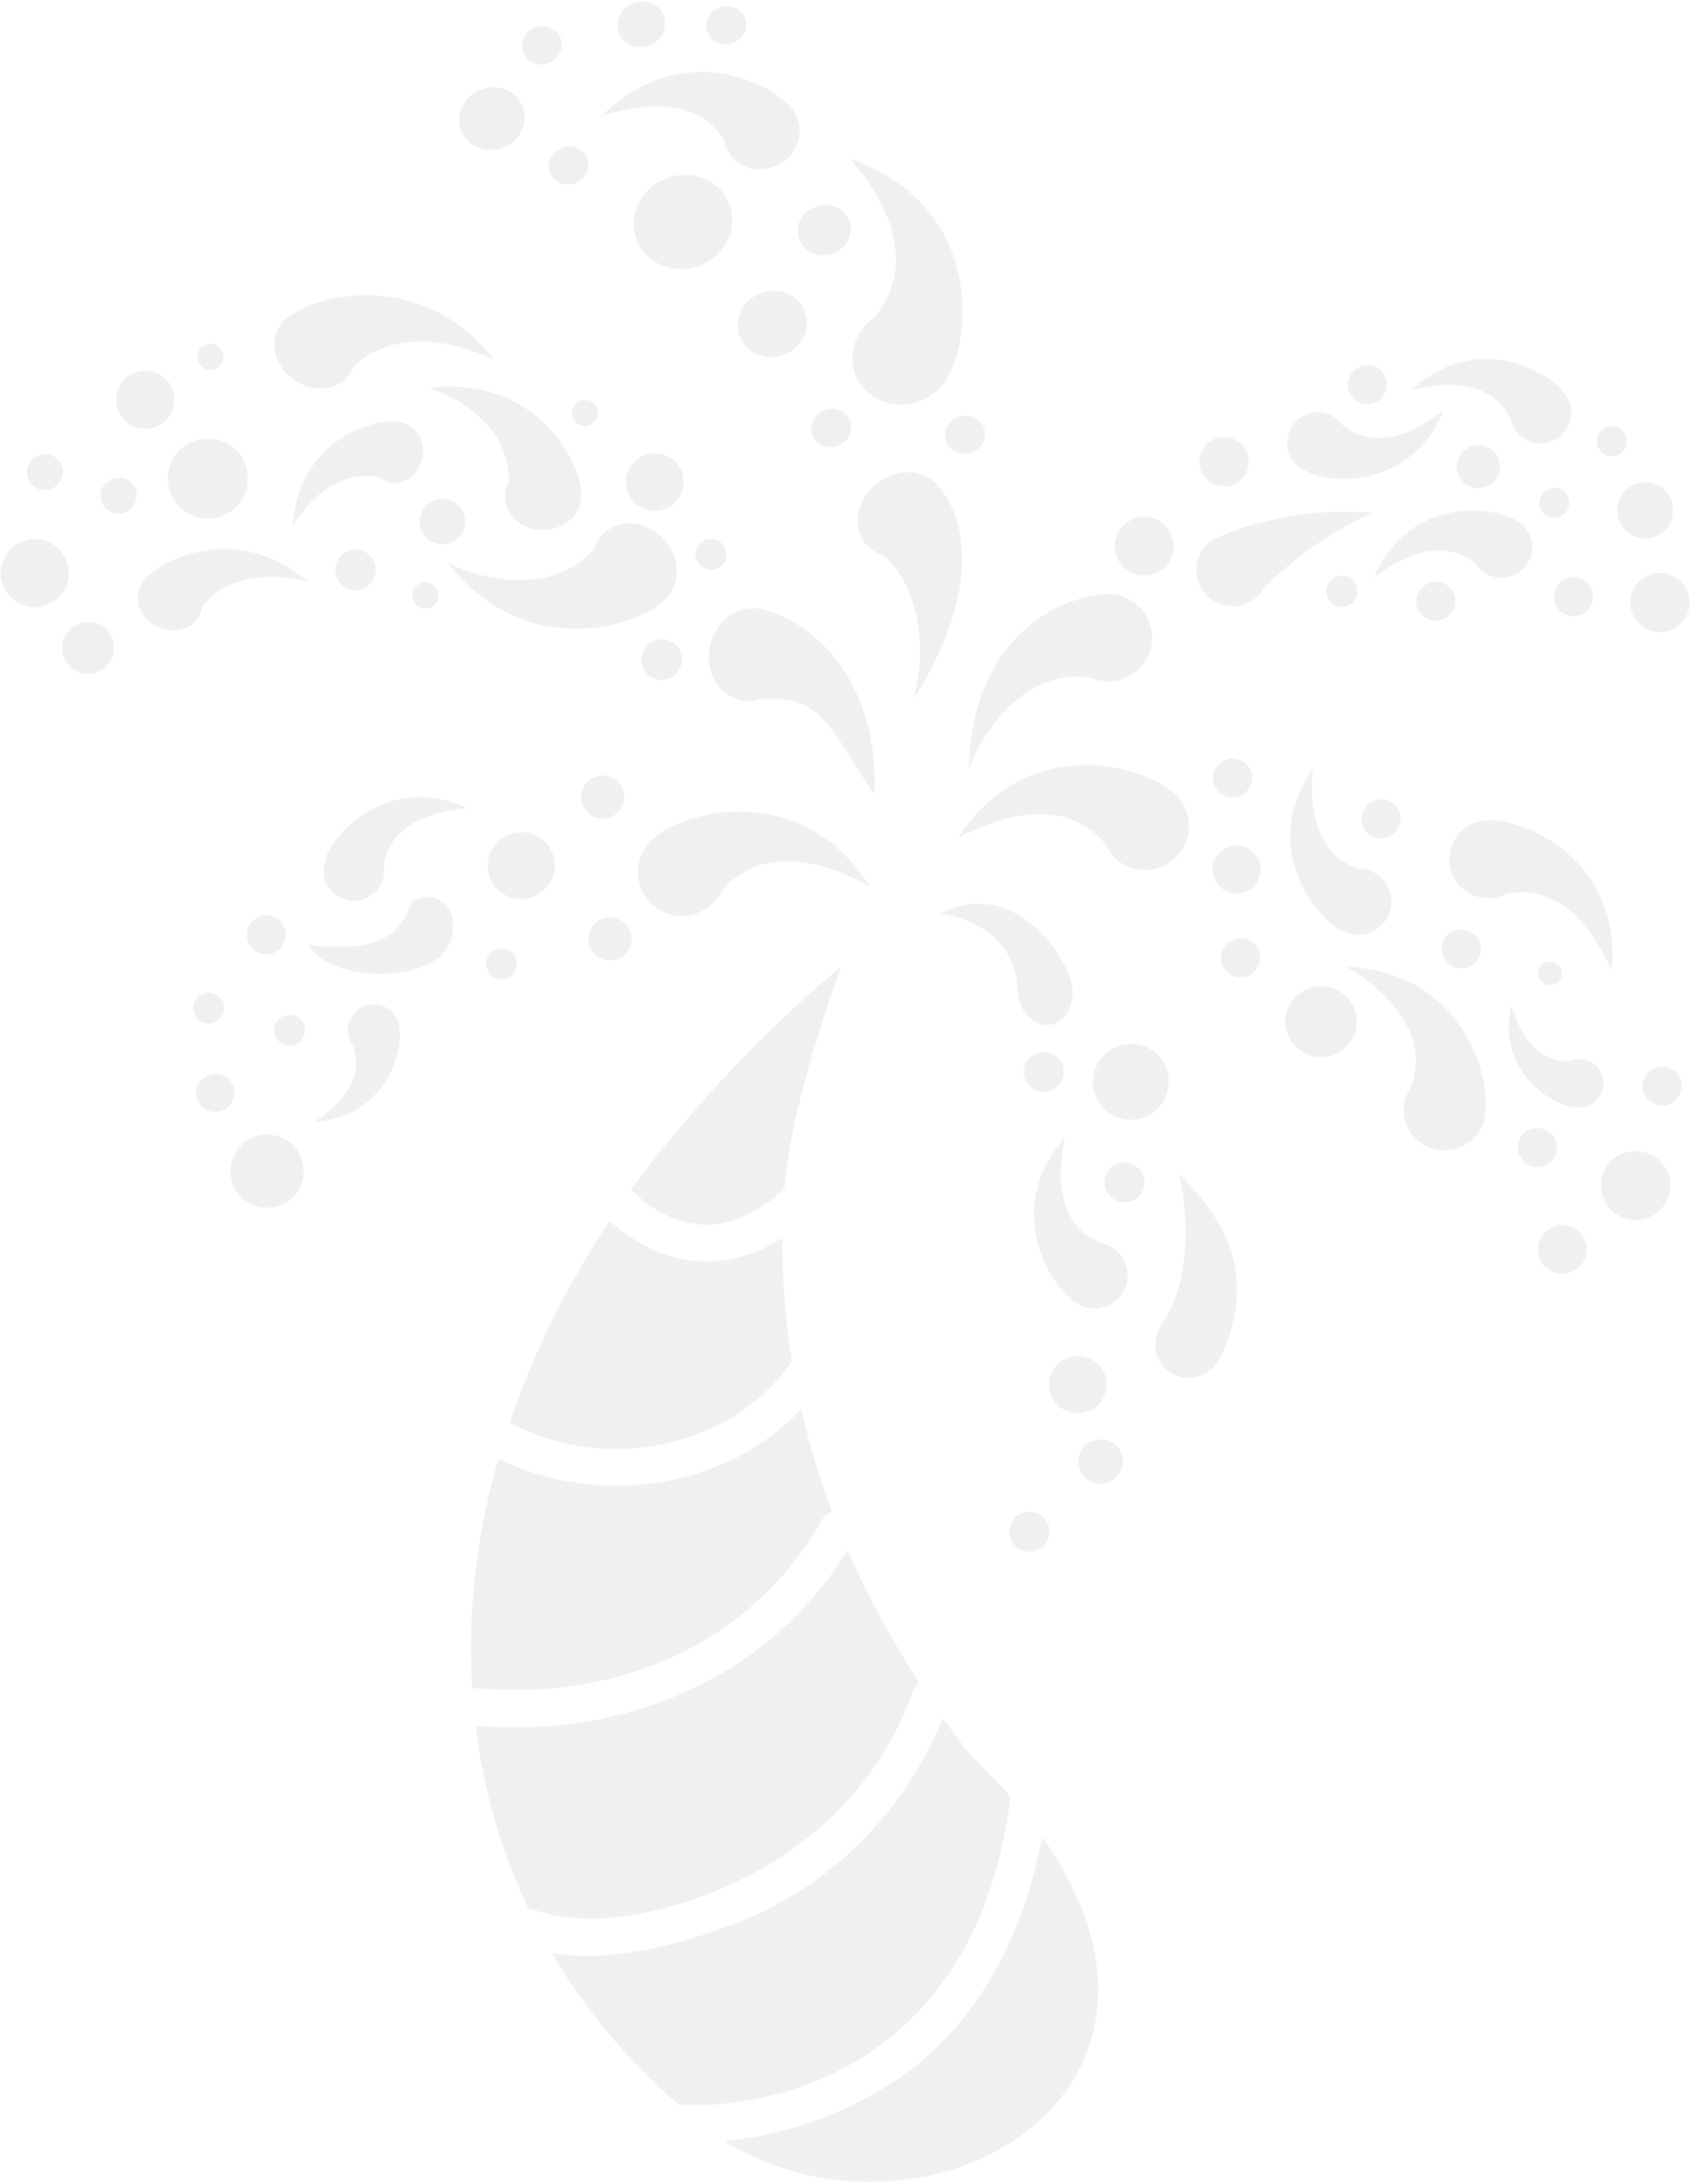 <svg width="553" height="714" viewBox="0 0 553 714" fill="none" xmlns="http://www.w3.org/2000/svg">
<g opacity="0.1">
<path d="M239.576 629.177C221.809 635.865 200.048 641.696 180.483 638.586C191.135 656.75 204.967 673.418 221.843 688.078C241.137 689.149 261.517 684.331 278.098 674.932C310.877 656.42 326.205 623.495 330.399 587.403C326.561 583.016 322.334 578.55 317.547 574.051C314.338 569.955 311.3 565.813 308.37 561.733C295.635 592.68 271.368 617.262 239.599 629.263" fill="#666666"/>
<path d="M289.07 682.639C273.586 692.019 255.424 698.262 236.973 699.994C237.321 700.268 237.756 700.518 238.105 700.792C303.831 739.441 399.633 684.035 340.794 600.495C334.591 633.546 319.016 664.519 288.984 682.662" fill="#666666"/>
<path d="M256.491 388.68C258.876 358.855 275.135 316.043 275.135 316.043C275.135 316.043 238.762 344.787 206.261 389.015C206.501 389.226 206.719 389.351 206.959 389.562C222.984 404.817 240.687 403.377 256.491 388.68Z" fill="#666666"/>
<path d="M199.331 399.132C185.019 420.772 174.16 442.955 166.699 465.146C166.808 465.208 167.002 465.248 167.111 465.311C197.762 481.694 239.323 473.679 259.003 445.002C256.696 430.568 255.739 417.058 255.834 404.734C237.508 416.528 216.978 414.962 199.331 399.132Z" fill="#666666"/>
<path d="M155.511 564.236C158.121 585.289 163.902 605.491 172.995 624.348C173.726 624.335 174.48 624.409 175.281 624.653C194.427 630.995 219.643 624.697 237.369 616.827C266.264 604.037 287.831 582.748 298.648 552.866C299.058 551.655 299.754 550.826 300.582 550.145C291.042 535.447 283.314 520.997 277.226 506.843C250.973 549.028 204.414 568.204 155.511 564.236Z" fill="#666666"/>
<path d="M162.958 476.886C155.701 502.234 152.917 527.485 154.401 551.868C201.116 556.238 245.032 538.506 269.073 496.637C269.889 495.225 270.888 494.499 272.041 494.006C267.784 482.573 264.436 471.447 262.019 460.714C237.349 486.873 195.735 492.976 162.958 476.886Z" fill="#666666"/>
<path d="M539.918 187.733C539.404 187.87 538.89 188.008 538.421 188.317C533.665 190.785 531.74 196.624 534.208 201.377C536.675 206.131 542.516 208.054 547.273 205.586C551.241 203.605 553.105 199.251 552.369 195.134C552.14 194.278 551.91 193.422 551.486 192.526C549.374 188.411 544.715 186.447 540.346 187.618C540.26 187.641 540.089 187.687 540.003 187.71M512.724 189.053C512.724 189.053 512.039 189.237 511.719 189.414C508.562 190.995 507.315 194.908 508.872 197.979C510.452 201.135 514.367 202.38 517.502 200.714C520.083 199.38 521.348 196.563 520.894 193.84C520.733 193.24 520.572 192.641 520.349 192.15C518.969 189.399 515.871 188.118 512.958 188.899L512.701 188.968M467.592 190.592C467.592 190.592 466.906 190.776 466.587 190.953C463.429 192.533 462.182 196.447 463.825 199.494C465.405 202.65 469.32 203.896 472.455 202.23C475.036 200.896 476.301 198.079 475.847 195.355C475.686 194.756 475.526 194.156 475.302 193.666C473.922 190.915 470.825 189.634 467.912 190.414L467.655 190.483M437.373 188.502C437.373 188.502 436.859 188.639 436.539 188.817C434.044 190.128 433.018 193.156 434.329 195.65C435.64 198.144 438.647 199.082 441.165 197.857C443.192 196.855 444.229 194.557 443.827 192.371C443.712 191.943 443.574 191.429 443.46 191.001C442.326 188.826 439.943 187.813 437.63 188.433L437.458 188.479M535.378 158.111C534.864 158.249 534.35 158.387 533.882 158.696C529.36 161.009 527.537 166.545 529.85 171.065C532.163 175.585 537.678 177.319 542.201 175.006C545.912 173.094 547.759 169.019 547.006 165.183C546.777 164.326 546.547 163.47 546.255 162.722C544.274 158.756 539.833 156.917 535.721 158.019L535.378 158.111ZM506.814 159.799C506.814 159.799 506.3 159.937 506.066 160.091C503.633 161.294 502.694 164.299 503.873 166.645C505.076 169.076 508.082 170.014 510.492 168.726C512.433 167.747 513.493 165.535 513.028 163.457C512.913 163.029 512.799 162.601 512.661 162.087C511.55 159.998 509.276 159.048 507.048 159.645L506.877 159.691M449.468 188.748C458.047 182.044 472.003 175.184 482.765 184.507C483.406 185.528 484.281 186.395 485.282 187.045C485.282 187.045 485.305 187.131 485.413 187.193C487.197 188.367 489.403 189.061 491.831 188.87C497.395 188.388 501.532 183.609 501.052 178.047C501 177.51 500.839 176.911 500.702 176.397C499.876 173.314 497.662 170.879 494.844 169.615C490.18 167.285 481.225 165.738 472.23 168.148C463.234 170.559 454.705 176.423 449.359 188.686M316.744 251.662C322.03 237.121 336.476 218.382 356.601 221.525C358.247 222.185 359.933 222.651 361.698 222.729C361.698 222.729 361.892 222.769 362.001 222.831C365.12 222.822 368.29 221.972 370.968 219.97C377.321 215.239 378.677 206.248 373.946 199.898C373.396 199.219 372.87 198.626 372.281 198.142C368.958 194.994 364.375 193.652 360 194.457C358.194 194.574 356.178 194.931 354.122 195.481C339.043 199.522 317.475 214.295 316.79 251.833M410.279 171.348C407.024 172.22 403.946 173.412 400.867 174.604C399.286 175.211 397.727 175.905 396.276 176.66C395.129 177.518 394.113 178.525 393.252 179.765C393.275 179.851 393.126 179.982 393.063 180.091C389.647 185.504 391.209 192.703 396.56 196.225C402.02 199.81 409.44 198.372 413.028 192.914C413.216 192.588 413.404 192.262 413.507 191.96C415.561 190.032 417.53 188.128 419.631 186.372C429.197 178.21 439.588 171.755 448.856 167.619C435.458 166.621 423.325 167.944 412.444 170.86C411.673 171.066 410.902 171.273 410.131 171.48M525.646 139.61C525.646 139.61 525.132 139.747 524.898 139.902C522.465 141.104 521.526 144.109 522.705 146.455C523.908 148.886 526.914 149.824 529.323 148.536C531.35 147.534 532.325 145.346 531.86 143.268C531.745 142.84 531.631 142.411 531.493 141.898C530.382 139.809 528.108 138.858 525.88 139.455L525.709 139.501M481.324 145.887C481.324 145.887 480.553 146.094 480.256 146.357C476.779 148.115 475.366 152.439 477.187 155.806C478.945 159.282 483.248 160.607 486.725 158.849C489.541 157.361 490.994 154.218 490.385 151.26C490.225 150.661 490.041 149.976 489.795 149.399C488.26 146.415 484.837 144.946 481.667 145.795C481.581 145.818 481.495 145.841 481.41 145.864M371.308 169.492C370.794 169.63 370.28 169.767 369.811 170.076C365.032 172.458 363.193 178.274 365.638 182.943C367.996 187.634 373.837 189.556 378.594 187.089C382.477 185.13 384.449 180.839 383.627 176.746C383.398 175.889 383.168 175.033 382.745 174.137C380.632 170.022 375.997 168.144 371.713 169.292C371.627 169.314 371.456 169.36 371.37 169.383M397.891 143.279C397.463 143.394 397.035 143.508 396.652 143.794C392.684 145.776 391.067 150.706 393.133 154.649C395.114 158.616 400.024 160.146 403.992 158.164C407.212 156.475 408.831 152.921 408.193 149.513C408.01 148.828 407.803 148.057 407.511 147.309C405.753 143.834 401.832 142.223 398.234 143.187C398.149 143.21 397.977 143.256 397.891 143.279ZM420.89 145.835C421.028 146.349 421.102 146.972 421.24 147.485C422.066 150.568 424.365 152.981 427.246 154.136C436.398 158.476 461.885 159.356 472.239 133.912C463.813 140.85 450.035 148.03 439.062 138.947C438.335 137.949 437.46 137.082 436.46 136.432C436.46 136.432 436.437 136.346 436.328 136.284C434.459 135.133 432.276 134.524 429.956 134.779C429.442 134.917 428.905 134.969 428.391 135.106C423.679 136.369 420.485 140.896 420.976 145.812M461.72 127.553C472.172 124.752 487.756 123.972 493.952 136.813C494.273 138.012 494.594 139.211 495.321 140.209L495.367 140.38C496.58 142.166 498.261 143.643 500.49 144.423C505.748 146.226 511.51 143.397 513.315 138.141C513.543 137.621 513.577 137.061 513.696 136.479C514.224 133.309 513.118 130.209 511.036 127.922C506.185 122.155 492.46 114.452 477.467 118.469C472.241 119.869 466.845 122.692 461.634 127.576M445.28 119.659C445.28 119.659 444.594 119.843 444.298 120.106C441.14 121.686 439.87 125.514 441.45 128.67C443.03 131.826 446.945 133.072 450.08 131.406C452.661 130.072 453.926 127.255 453.472 124.531C453.311 123.932 453.151 123.332 452.928 122.842C451.548 120.091 448.45 118.81 445.537 119.59L445.28 119.659Z" fill="#666666"/>
<path d="M507.771 401.198C503.733 402.922 501.876 407.642 503.6 411.677C505.324 415.712 510.045 417.567 514.082 415.843C517.457 414.388 519.293 410.959 518.85 407.591C518.752 406.883 518.631 406.089 518.253 405.364C516.729 401.734 512.74 399.866 509.033 400.768C508.947 400.791 508.776 400.837 508.69 400.86C508.347 400.951 508.09 401.02 507.748 401.112M530.432 377.137C524.664 379.6 522.043 386.268 524.506 392.033C526.969 397.797 533.639 400.415 539.407 397.952C544.192 395.936 546.735 391.033 546.181 386.225C546.077 385.151 545.802 384.124 545.355 383.142C543.162 378.04 537.589 375.403 532.231 376.655C532.06 376.701 531.888 376.747 531.803 376.77C531.374 376.884 530.86 377.022 530.455 377.223M500.995 369.055C500.995 369.055 500.481 369.193 500.223 369.262C497.02 370.671 495.447 374.396 496.879 377.684C498.288 380.886 502.014 382.457 505.304 381.025C508.016 379.839 509.476 377.062 509.13 374.401C509.055 373.779 508.895 373.179 508.648 372.603C507.417 369.72 504.273 368.268 501.252 368.986L500.995 369.055ZM541.794 348.945C541.794 348.945 541.28 349.083 541.023 349.152C537.819 350.561 536.246 354.286 537.678 357.574C539.087 360.775 542.814 362.347 546.103 360.915C548.815 359.729 550.275 356.952 549.929 354.291C549.854 353.669 549.717 353.155 549.47 352.578C548.239 349.696 545.072 348.158 542.074 348.962L541.817 349.031M514.601 361.921C517.041 362.461 519.549 361.881 521.501 360.256C521.884 359.97 522.18 359.707 522.454 359.358C525.324 356.019 524.896 350.995 521.557 348.126C520.139 346.946 518.407 346.309 516.664 346.317C516.664 346.317 516.579 346.34 516.493 346.363C515.482 346.358 514.602 346.502 513.683 346.841C502.383 347.849 496.629 337 494.232 328.74C489.553 350.002 506.665 360.744 514.539 362.03M505.764 314.545C505.764 314.545 505.507 314.614 505.335 314.66C503.348 315.468 502.505 317.805 503.313 319.791C504.12 321.777 506.458 322.619 508.445 321.811C510.09 321.095 510.945 319.489 510.766 317.794C510.674 317.451 510.583 317.109 510.491 316.766C509.752 315.037 507.843 314.08 506.044 314.562L505.872 314.608M420.494 335.924C421.547 342.251 427.556 346.514 433.885 345.461C439.163 344.597 442.986 340.361 443.569 335.34C443.745 334.283 443.727 333.187 443.514 332.051C442.537 326.347 437.608 322.345 432.015 322.375C431.369 322.364 430.723 322.354 430.038 322.537C429.695 322.629 429.267 322.744 428.924 322.836C423.184 324.374 419.471 330.049 420.432 336.033M461.479 355.23C460.555 356.579 459.848 358.053 459.53 359.607C459.53 359.607 459.49 359.801 459.404 359.824C458.784 362.652 458.965 365.724 460.368 368.56C463.534 375.238 471.604 377.94 478.199 374.796C478.925 374.418 479.564 374.063 480.181 373.623C483.669 371.219 485.733 367.271 485.814 363.119C487.119 349.828 476.921 317.593 440.344 316.105C452.686 323.444 468.001 337.421 461.479 355.23ZM475.387 304.329C472.098 305.761 470.611 309.463 472.042 312.751C473.451 315.953 477.178 317.524 480.467 316.092C483.094 314.929 484.639 312.129 484.294 309.468C484.219 308.846 484.058 308.246 483.835 307.755C482.603 304.873 479.437 303.335 476.438 304.139C476.352 304.162 476.267 304.185 476.181 304.208C475.924 304.277 475.667 304.345 475.41 304.414M399.326 314.154C399.902 317.671 403.189 320.003 406.708 319.427C409.604 318.927 411.652 316.634 412.015 313.875C412.134 313.292 412.06 312.67 411.985 312.048C411.501 308.873 408.82 306.746 405.7 306.756C405.335 306.762 404.969 306.769 404.626 306.861C404.369 306.929 404.198 306.975 404.026 307.021C400.857 307.871 398.843 310.98 399.349 314.24M477.518 272.186C477.01 272.689 476.525 273.278 476.125 273.844C472.201 279.759 473.775 287.69 479.692 291.611C482.237 293.224 485.065 293.842 487.859 293.645C487.859 293.645 488.03 293.599 488.116 293.576C489.641 293.442 491.16 292.943 492.548 292.296C510.34 288.447 521.693 304.77 527.025 317.475C530.467 282.686 501.104 268.711 488.209 268.22C486.614 268.096 485.003 268.253 483.461 268.666C481.234 269.263 479.167 270.459 477.432 272.209M396.61 285.513C397.306 289.823 401.377 292.679 405.69 291.983C409.209 291.407 411.742 288.525 412.224 285.184C412.298 284.43 412.371 283.676 412.188 282.991C411.521 279.131 408.25 276.52 404.462 276.434C404.011 276.463 403.645 276.469 403.108 276.521C402.851 276.59 402.594 276.659 402.337 276.728C398.482 277.761 395.921 281.568 396.633 285.598M445.274 268.71C445.85 272.227 449.137 274.559 452.656 273.983C455.552 273.482 457.601 271.19 457.963 268.431C458.083 267.848 458.008 267.226 457.933 266.604C457.387 263.538 454.682 261.325 451.648 261.312C451.305 261.404 450.917 261.325 450.574 261.416C450.403 261.462 450.146 261.531 449.974 261.577C446.805 262.426 444.791 265.536 445.297 268.796M437.919 303.63C440.726 305.539 444.201 306.169 447.496 305.102C448.096 304.941 448.672 304.695 449.226 304.363C454.537 301.564 456.643 295.033 453.844 289.726C452.687 287.466 450.789 285.864 448.6 284.89L448.405 284.851C447.171 284.355 445.897 284.054 444.605 284.033C429.838 279.638 428.117 262.937 429.322 251.325C412.477 275.846 428.532 298.069 437.856 303.739M396.709 255.383C397.285 258.9 400.572 261.231 404.091 260.655C406.987 260.155 409.035 257.862 409.398 255.103C409.517 254.521 409.528 253.875 409.368 253.276C408.907 250.187 406.117 247.998 403.083 247.985C402.717 247.991 402.352 247.997 402.009 248.089C401.838 248.135 401.581 248.203 401.409 248.249C398.24 249.099 396.226 252.208 396.732 255.468M313.5 273.824C327.232 266.473 348.598 260.197 361.447 275.936C362.14 277.495 363.176 278.961 364.422 280.187C364.445 280.273 364.468 280.358 364.491 280.444C366.807 282.577 369.671 284.012 373.077 284.385C380.984 285.111 388.051 279.271 388.78 271.366C388.83 270.527 388.795 269.71 388.76 268.893C388.446 264.297 385.905 260.297 382.144 257.909C374.933 252.59 358.862 247.443 342.413 251.851C332.132 254.605 321.679 261.17 313.391 273.761" fill="#666666"/>
<path d="M334.636 494.58C331.169 495.693 329.293 499.316 330.405 502.781C331.495 506.16 335.142 508.12 338.608 507.007C341.39 506.078 343.175 503.489 343.149 500.651C343.16 500.006 343.085 499.383 342.924 498.784C341.927 495.747 338.863 493.906 335.772 494.367C335.515 494.436 335.173 494.528 334.916 494.597C334.916 494.597 334.744 494.643 334.659 494.666M357.669 470.879C353.859 472.083 351.733 476.14 352.959 480.033C354.163 483.841 358.308 485.943 362.117 484.738C365.241 483.718 367.215 480.803 367.206 477.685C367.216 477.039 367.118 476.331 366.935 475.646C365.823 472.181 362.433 470.153 359 470.706C358.657 470.797 358.4 470.866 358.057 470.958C358.057 470.958 357.886 471.004 357.8 471.027M349.578 443.769C344.678 445.357 341.947 450.586 343.449 455.507C345.037 460.405 350.268 463.133 355.276 461.607C359.343 460.334 361.904 456.528 361.837 452.507C361.864 451.582 361.743 450.788 361.491 449.846C360.041 445.463 355.759 442.847 351.252 443.504C350.824 443.619 350.372 443.648 349.944 443.763C349.944 443.763 349.773 443.809 349.687 443.831M379.356 433.587C372.076 448.57 392.694 458.006 399.625 442.749C413.857 411.218 393.423 392.188 385.667 383.804C392.828 418.413 379.356 433.587 379.356 433.587ZM365.73 380.335C362.263 381.448 360.387 385.071 361.499 388.536C362.589 391.915 366.236 393.875 369.702 392.762C372.484 391.833 374.269 389.244 374.243 386.406C374.254 385.761 374.179 385.138 373.933 384.562C372.935 381.525 369.871 379.684 366.866 380.122C366.609 380.191 366.267 380.283 366.01 380.352L365.838 380.398M350.621 425.042C353.131 427.214 356.549 428.318 359.936 427.594C360.536 427.433 361.135 427.272 361.735 427.112C367.4 424.951 370.222 418.688 368.085 413.112C367.162 410.697 365.498 408.941 363.411 407.664C363.411 407.664 363.217 407.625 363.194 407.539C362.022 406.935 360.787 406.44 359.536 406.224C345.406 400.098 345.685 383.32 348.313 371.878C328.678 394.21 341.986 418.177 350.598 424.956M366.077 341.878C359.572 343.988 355.923 350.932 357.947 357.457C360.056 363.958 367.001 367.604 373.592 365.471C379.006 363.745 382.343 358.721 382.189 353.347C382.148 352.165 382.021 351.006 381.722 349.893C379.882 344.053 374.08 340.56 368.156 341.413C367.642 341.551 367.019 341.626 366.42 341.787L366.077 341.878ZM339.353 344.266C335.886 345.379 334.011 349.002 335.123 352.467C336.212 355.846 339.859 357.806 343.326 356.694C346.107 355.765 347.893 353.175 347.867 350.337C347.877 349.692 347.802 349.069 347.642 348.47C346.644 345.433 343.666 343.57 340.576 344.031C340.319 344.1 339.976 344.191 339.719 344.26C339.719 344.26 339.547 344.306 339.462 344.329M307.287 298.617C317.144 300.106 330.771 305.724 332.65 321.649C332.543 322.963 332.653 324.402 332.912 325.709C332.912 325.709 332.957 325.881 332.98 325.966C333.537 328.387 334.608 330.67 336.358 332.403C340.385 336.464 346.097 335.851 349.051 331.113C349.365 330.57 349.593 330.05 349.821 329.53C351.103 326.433 351.042 322.779 349.805 319.531C346.543 309.758 332.657 291.177 313.295 296.365C311.325 296.893 309.423 297.677 307.31 298.703" fill="#666666"/>
<path d="M280.533 171.696C280.845 174.917 282.35 177.45 284.598 179.326C284.598 179.326 284.729 179.474 284.815 179.451C286.079 180.398 287.491 181.212 289.091 181.701C300.116 191.321 303.772 211.818 298.551 229.003C321.274 193.178 315.729 169.057 307.023 159.183C304.603 155.977 300.528 154.132 295.929 154.446C295.112 154.482 294.318 154.603 293.461 154.832C293.29 154.878 293.118 154.924 292.947 154.97C285.237 157.036 279.703 164.484 280.533 171.696ZM312.649 136.658C312.649 136.658 312.01 137.013 311.713 137.276C308.802 139.433 308.2 143.357 310.397 146.072C312.571 148.702 316.645 149.171 319.556 147.014C321.914 145.189 322.768 142.207 321.737 139.73C321.576 139.131 321.267 138.663 320.872 138.218C319.248 136.267 316.567 135.517 314.168 136.159C313.654 136.297 313.14 136.435 312.758 136.721M268.81 134.455C268.81 134.455 268.17 134.809 267.873 135.073C264.962 137.229 264.361 141.153 266.557 143.869C268.731 146.499 272.805 146.967 275.717 144.81C278.097 143.071 278.928 140.003 277.897 137.526C277.736 136.927 277.427 136.459 277.033 136.014C275.408 134.063 272.728 133.313 270.329 133.956C269.815 134.093 269.301 134.231 268.918 134.517M247.436 96.495C246.859 96.741 246.305 97.073 245.774 97.49C240.739 101.318 239.713 108.109 243.511 112.69C247.247 117.379 254.315 118.055 259.373 114.314C263.494 111.19 264.871 106.049 263.164 101.734C262.826 100.815 262.317 99.942 261.722 99.091C258.953 95.612 254.306 94.378 250.023 95.526C249.166 95.756 248.332 96.071 247.521 96.472M265.59 67.951C265.185 68.152 264.717 68.461 264.334 68.747C260.509 71.607 259.715 76.868 262.593 80.41C265.47 83.953 270.858 84.528 274.769 81.645C277.891 79.248 279.03 75.272 277.707 72.047C277.414 71.299 277.059 70.66 276.533 70.067C274.445 67.414 270.879 66.442 267.623 67.315C266.938 67.498 266.338 67.659 265.722 68.1M285.853 103.822C284.238 104.989 282.777 106.391 281.665 108.065C281.579 108.088 281.516 108.197 281.453 108.305C279.503 111.306 278.421 114.808 278.785 118.565C279.64 127.239 287.788 133.316 296.933 132.15C297.899 131.983 298.778 131.839 299.698 131.501C304.792 129.953 308.862 126.292 310.742 121.658C318.028 107.041 319.83 66.817 277.97 51.785C289.222 64.648 300.917 86.019 285.768 103.845M216.11 59.09C215.299 59.491 214.511 59.978 213.746 60.55C206.651 65.939 205.113 75.621 210.473 82.261C215.834 88.901 225.918 89.87 233.014 84.481C238.9 80.059 240.886 72.735 238.417 66.605C237.878 65.281 237.254 63.98 236.31 62.856C232.334 57.956 225.785 56.131 219.702 57.761C218.503 58.082 217.264 58.598 216.133 59.176M182.911 48.621C182.911 48.621 182.271 48.976 181.975 49.239C179.063 51.395 178.485 55.405 180.659 58.035C182.833 60.665 186.907 61.133 189.818 58.977C192.198 57.237 193.029 54.17 191.998 51.693C191.838 51.093 191.529 50.625 191.134 50.18C189.486 48.144 186.829 47.479 184.43 48.122C183.916 48.26 183.402 48.397 182.934 48.706M196.845 37.912C209.77 33.715 229.032 31.582 236.938 46.351C237.328 47.807 237.867 49.131 238.639 50.3C238.639 50.3 238.685 50.472 238.708 50.557C240.184 52.64 242.363 54.259 245.214 54.963C251.741 56.702 258.798 52.884 260.928 46.439C261.11 45.748 261.292 45.057 261.389 44.388C261.927 40.573 260.575 36.897 257.864 34.319C251.973 28.096 235.922 20.282 218.359 24.988C211.248 26.894 203.871 30.89 196.822 37.826M156.027 29.851C155.474 30.183 154.982 30.406 154.452 30.824C149.713 34.388 148.704 40.899 152.262 45.269C155.82 49.639 162.522 50.321 167.261 46.757C171.148 43.788 172.508 38.926 170.87 34.868C170.532 33.949 170.045 33.161 169.45 32.311C166.813 28.98 162.384 27.872 158.357 28.951C157.586 29.158 156.753 29.473 155.942 29.874M234.532 2.758C234.532 2.758 233.892 3.113 233.595 3.376C230.684 5.533 230.083 9.457 232.279 12.172C234.476 14.888 238.527 15.271 241.439 13.114C243.796 11.289 244.65 8.307 243.619 5.83C243.458 5.23 243.149 4.763 242.755 4.318C241.107 2.281 238.45 1.616 236.051 2.259C235.537 2.397 235.023 2.535 234.64 2.821M206.176 1.453C206.176 1.453 205.365 1.854 205.068 2.117C201.626 4.692 200.865 9.393 203.48 12.639C206.071 15.799 210.985 16.318 214.427 13.743C217.253 11.61 218.226 8.045 217.058 5.054C216.874 4.369 216.433 3.753 216.016 3.222C214.082 0.803 210.928 -0.003 207.929 0.8C207.329 0.961 206.73 1.121 206.176 1.453ZM174.23 9.371C174.23 9.371 173.591 9.726 173.294 9.989C170.383 12.146 169.781 16.07 171.978 18.785C174.066 21.438 178.226 21.883 181.114 19.641C183.495 17.902 184.326 14.834 183.295 12.357C183.157 11.843 182.825 11.29 182.43 10.845C180.783 8.808 178.126 8.143 175.727 8.786C175.213 8.924 174.699 9.062 174.316 9.348" fill="#666666"/>
<path d="M83.94 371.495C83.34 371.656 82.655 371.84 82.016 372.195C76.106 375.155 73.622 382.337 76.582 388.243C79.542 394.15 86.789 396.522 92.699 393.562C97.564 391.157 100.078 385.802 99.09 380.744C98.877 379.608 98.516 378.603 98.047 377.536C95.465 372.354 89.572 369.895 84.174 371.341C84.003 371.387 83.917 371.41 83.832 371.433M68.567 351.476C68.567 351.476 67.882 351.66 67.562 351.838C64.49 353.395 63.26 357.029 64.817 360.099C66.374 363.169 70.095 364.375 73.19 362.903C75.708 361.678 76.974 358.861 76.565 356.309C76.404 355.709 76.267 355.195 76.106 354.596C74.749 351.931 71.737 350.627 68.996 351.362L68.824 351.408M114.476 333.301C113.667 335.079 113.549 337.037 114.031 338.836C114.031 338.836 114.054 338.921 114.076 339.007C114.329 339.949 114.776 340.931 115.371 341.781C119.73 352.911 110.331 362.038 102.623 366.856C125.702 365.261 131.685 344.752 130.619 336.318C130.468 333.697 129.18 331.289 126.938 329.779C126.59 329.505 126.155 329.254 125.744 329.089C123.88 328.303 121.92 328.186 120.121 328.668C117.723 329.311 115.685 330.958 114.585 333.364M93.307 332.09C93.307 332.09 92.793 332.228 92.451 332.32C89.932 333.545 88.907 336.573 90.218 339.067C91.444 341.584 94.45 342.522 96.968 341.297C98.995 340.295 100.055 338.083 99.653 335.896C99.538 335.468 99.401 334.955 99.286 334.526C98.152 332.352 95.769 331.339 93.456 331.959C93.456 331.959 93.37 331.982 93.284 332.004M162.608 310.401C162.608 310.401 162.094 310.538 161.751 310.63C159.233 311.856 158.208 314.884 159.519 317.377C160.744 319.894 163.75 320.833 166.268 319.607C168.296 318.605 169.356 316.394 168.954 314.207C168.839 313.779 168.701 313.265 168.586 312.837C167.453 310.663 165.069 309.649 162.756 310.269C162.756 310.269 162.671 310.292 162.585 310.315M197.527 300.218C197.527 300.218 196.756 300.425 196.351 300.625C192.873 302.383 191.438 306.622 193.196 310.098C194.954 313.573 199.194 315.007 202.672 313.249C205.51 311.846 206.963 308.703 206.44 305.723C206.279 305.123 206.096 304.438 205.85 303.862C204.292 300.791 200.892 299.408 197.722 300.258C197.722 300.258 197.55 300.304 197.465 300.326M66.853 324.861C66.853 324.861 66.339 324.999 65.996 325.09C63.478 326.316 62.453 329.344 63.764 331.838C64.99 334.355 67.996 335.293 70.514 334.067C72.541 333.065 73.601 330.854 73.199 328.667C73.084 328.239 72.947 327.725 72.832 327.297C71.698 325.123 69.315 324.11 67.002 324.729L66.83 324.775M133.873 296.716C128.252 313.09 107.857 309.285 100.881 308.951C107.568 321.569 143.807 322.138 147.595 306.805C150.377 295.597 142.489 292.204 137.52 293.535C135.721 294.018 134.277 295.139 133.873 296.716ZM215.591 272.708C211.823 275.095 209.137 279.118 208.696 283.642C208.645 284.481 208.572 285.235 208.63 286.138C209.193 294.063 216.221 300.073 224.127 299.423C227.543 299.15 230.467 297.724 232.841 295.62C232.841 295.62 233.013 295.574 233.052 295.38C234.302 294.219 235.375 292.738 236.144 291.155C249.394 275.49 270.825 282.138 284.442 289.778C268.424 264.609 244.084 262.871 227.977 267.187C222.751 268.587 218.417 270.574 215.483 272.645M85.234 299.561C85.234 299.561 84.549 299.744 84.229 299.922C81.071 301.502 79.801 305.33 81.381 308.486C82.962 311.642 86.791 312.91 89.948 311.33C92.529 309.996 93.88 307.156 93.341 304.456C93.18 303.856 93.019 303.257 92.882 302.743C91.502 299.992 88.381 298.626 85.468 299.406L85.297 299.452M166.755 272.761C161.067 274.836 158.074 281.145 160.126 286.744C162.2 292.429 168.488 295.334 174.176 293.259C179.864 291.184 182.879 284.961 180.805 279.276C178.823 273.933 173.072 270.977 167.675 272.423C167.418 272.492 167.075 272.584 166.732 272.675M195.118 253.872C195.118 253.872 194.347 254.079 193.941 254.28C190.464 256.037 189.029 260.277 190.787 263.752C192.544 267.228 196.785 268.661 200.262 266.903C203.1 265.5 204.554 262.358 204.031 259.377C203.847 258.692 203.687 258.093 203.503 257.408C201.946 254.337 198.545 252.954 195.375 253.804L195.118 253.872ZM106.792 280.293C105.441 283.133 105.473 286.337 106.876 289.173C107.099 289.664 107.408 290.132 107.803 290.577C111.167 294.907 117.464 295.789 121.796 292.426C123.709 290.995 124.838 289.041 125.384 286.967C125.384 286.967 125.361 286.881 125.338 286.796C125.577 285.63 125.621 284.425 125.471 283.181C127.239 269.215 142.186 265.027 152.909 264.265C143.803 260.096 135.667 259.89 128.813 261.727C116.905 264.917 108.951 274.299 106.575 280.167" fill="#666666"/>
<path d="M214.169 209.486C214.169 209.486 213.484 209.67 213.102 209.956C209.927 211.816 208.789 215.792 210.649 218.965C212.423 222.161 216.487 223.275 219.661 221.414C222.282 219.886 223.501 216.898 222.853 214.135C222.692 213.535 222.532 212.936 222.2 212.382C220.648 209.677 217.573 208.482 214.746 209.24C214.575 209.286 214.403 209.332 214.232 209.378M237.774 201.968C237.18 202.494 236.501 203.043 235.93 203.655C230.504 209.79 230.428 219.447 235.731 225.185C238.03 227.598 240.848 228.862 243.779 229.178C243.779 229.178 243.951 229.132 244.059 229.194C245.739 229.295 247.327 229.053 249.017 228.508C268.384 227.449 270.05 235.722 285.987 259.903C287.486 219.577 263.17 202.506 249.843 199.377C247.637 198.683 245.163 198.703 242.85 199.323C241.051 199.805 239.281 200.738 237.688 201.991M230.828 176.387C230.828 176.387 230.228 176.548 230.017 176.788C227.545 178.185 226.714 181.253 228.11 183.724C229.484 186.109 232.576 187.024 235.048 185.628C237.03 184.454 237.981 182.18 237.408 180.039C237.293 179.611 237.155 179.097 236.869 178.715C235.673 176.649 233.335 175.807 231.193 176.381C231.022 176.427 230.936 176.45 230.765 176.496M137.61 190.719C137.61 190.719 137.181 190.833 136.947 190.988C134.88 192.184 134.192 194.755 135.388 196.821C136.584 198.886 139.156 199.574 141.223 198.378C142.884 197.382 143.671 195.519 143.275 193.698C143.183 193.355 143.068 192.927 142.868 192.522C141.849 190.776 139.9 190.013 138.101 190.495C138.015 190.518 137.844 190.564 137.758 190.587M216.39 196.868C219.684 194.425 221.553 190.437 221.286 186.011C221.25 185.195 221.13 184.401 221.009 183.607C219.224 175.917 211.751 170.302 204.193 171.226C200.994 171.624 198.373 173.152 196.473 175.313C196.473 175.313 196.388 175.336 196.348 175.531C195.292 176.731 194.585 178.205 194.073 179.72C181.439 193.568 160.525 190.911 146.384 184.054C171.481 215.693 206.401 205.51 216.413 196.954M25.914 203.944C25.4 204.081 24.994 204.282 24.589 204.482C20.518 206.766 19.078 212.016 21.448 216.062C23.732 220.131 28.984 221.569 33.032 219.199C36.378 217.293 37.905 213.396 37.05 209.862C36.843 209.092 36.636 208.321 36.173 207.619C34.244 204.19 30.26 202.687 26.576 203.674C26.319 203.743 26.062 203.812 25.891 203.858M114.026 180.151C114.026 180.151 113.34 180.334 112.958 180.62C109.783 182.48 108.645 186.457 110.505 189.629C112.28 192.825 116.343 193.939 119.517 192.079C122.138 190.551 123.358 187.562 122.709 184.799C122.548 184.2 122.388 183.6 122.056 183.047C120.505 180.342 117.43 179.147 114.517 179.927C114.345 179.973 114.174 180.019 114.003 180.065M210.939 148.768C210.425 148.906 209.934 149.129 209.466 149.438C204.927 152.031 203.344 157.778 205.914 162.229C208.507 166.766 214.234 168.26 218.796 165.753C222.547 163.646 224.239 159.338 223.292 155.462C223.063 154.605 222.833 153.749 222.347 152.962C220.218 149.127 215.737 147.482 211.71 148.561C211.453 148.63 211.196 148.699 210.939 148.768ZM142.191 163.609C142.191 163.609 141.443 163.902 141.037 164.102C137.458 166.163 136.177 170.636 138.237 174.214C140.298 177.792 144.859 179.048 148.439 176.987C151.379 175.281 152.678 171.905 151.938 168.799C151.754 168.114 151.57 167.429 151.216 166.79C149.487 163.765 146.023 162.491 142.853 163.34C142.682 163.386 142.425 163.455 142.254 163.501M47.677 189.21C45.559 191.246 44.534 194.274 45.275 197.379C45.412 197.893 45.573 198.493 45.711 199.006C47.927 204.194 54.152 207.207 59.549 205.761C61.862 205.141 63.604 203.757 64.802 202.059C64.802 202.059 64.802 202.059 64.841 201.865C65.492 200.865 65.862 199.848 66.015 198.705C73.79 187.628 89.615 187.059 100.856 190.287C87.584 178.792 73.351 178.108 62.728 180.955C55.617 182.86 50.039 186.374 47.42 189.279M189.838 131.018C189.838 131.018 189.41 131.133 189.176 131.287C187.109 132.484 186.42 135.054 187.617 137.12C188.813 139.186 191.385 139.873 193.452 138.677C195.113 137.681 195.899 135.818 195.503 133.997C195.411 133.655 195.297 133.227 195.119 132.907C194.1 131.161 192.151 130.398 190.267 130.903C190.181 130.926 190.01 130.972 189.924 130.995M7.586 177.007C6.986 177.168 6.432 177.5 5.855 177.746C0.505 180.74 -1.339 187.567 1.741 192.891C4.735 198.238 11.564 200.079 16.891 197C21.282 194.538 23.327 189.493 22.174 184.846C21.899 183.819 21.623 182.791 21.091 181.832C18.521 177.381 13.303 175.384 8.591 176.646C8.248 176.738 7.991 176.807 7.648 176.899M95.775 172.008C101.021 162.801 111.683 153.245 124.124 156.152C124.953 156.848 125.993 157.303 126.987 157.587L127.096 157.65C128.953 158.07 131.039 157.97 132.957 156.906C137.456 154.507 139.615 148.513 137.639 143.536C137.501 143.023 137.192 142.555 136.883 142.087C135.269 139.49 132.748 137.963 129.971 137.881C127.88 137.616 125.001 137.836 121.745 138.709C111.208 141.532 97.186 150.888 95.729 171.837M36.804 156.513C36.804 156.513 36.204 156.674 35.907 156.937C33.029 158.534 32.079 162.184 33.653 164.975C35.227 167.765 38.902 168.8 41.671 167.14C43.972 165.789 45.089 163.104 44.532 160.683C44.395 160.169 44.234 159.57 43.925 159.102C42.551 156.717 39.802 155.709 37.232 156.398C37.061 156.444 36.889 156.49 36.718 156.536M166.38 157.587C165.713 158.867 165.326 160.164 165.219 161.477C165.219 161.477 165.156 161.586 165.179 161.672C165.004 164.105 165.67 166.588 167.426 168.687C171.425 173.673 179.253 174.788 184.894 171.166C185.448 170.834 185.979 170.416 186.486 169.913C189.306 167.413 190.559 163.865 190.03 160.52C189.178 149.459 174.295 122.701 140.329 126.846C152.92 130.998 167.02 141.813 166.38 157.587ZM63.534 144.211C62.848 144.394 62.209 144.749 61.484 145.127C55.197 148.739 53.006 156.668 56.618 162.951C60.207 169.148 68.162 171.422 74.448 167.81C79.627 164.863 81.98 158.909 80.706 153.468C80.385 152.269 80.064 151.07 79.4 149.963C76.429 144.702 70.302 142.397 64.625 143.827C64.282 143.919 63.854 144.033 63.511 144.125M12.709 148.835C12.709 148.835 12.023 149.019 11.812 149.259C8.934 150.856 7.984 154.506 9.558 157.297C11.132 160.087 14.807 161.122 17.576 159.462C19.877 158.111 20.994 155.426 20.437 153.005C20.3 152.491 20.139 151.892 19.83 151.424C18.456 149.039 15.707 148.032 13.137 148.72C12.966 148.766 12.794 148.812 12.623 148.858M44.291 121.742C43.776 121.879 43.285 122.103 42.817 122.412C38.192 125.028 36.633 130.86 39.226 135.397C41.819 139.934 47.677 141.576 52.216 138.983C55.967 136.877 57.745 132.546 56.752 128.498C56.523 127.642 56.294 126.785 55.807 125.998C53.592 122.186 49.174 120.433 45.062 121.535C44.804 121.604 44.547 121.673 44.291 121.742ZM67.311 112.728C67.311 112.728 66.882 112.843 66.648 112.997C64.581 114.194 63.893 116.764 65.089 118.83C66.285 120.896 68.857 121.583 70.924 120.387C72.608 119.477 73.372 117.529 72.976 115.707C72.884 115.365 72.769 114.937 72.569 114.531C71.573 112.871 69.601 112.023 67.802 112.505C67.716 112.528 67.545 112.574 67.459 112.597M94.798 103.252C91.584 105.306 89.599 108.867 89.775 112.95C89.787 113.681 89.885 114.389 89.983 115.097C91.413 122.148 98.538 127.489 105.759 127.023C108.832 126.842 111.413 125.508 113.296 123.626C113.296 123.626 113.382 123.603 113.445 123.495C114.438 122.403 115.213 121.185 115.749 119.757C128.305 107.674 148.39 111.011 161.778 117.795C144.323 95.489 120.789 94.36 106.053 98.309C101.17 99.617 97.264 101.49 94.821 103.338" fill="#666666"/>
</g>
</svg>
